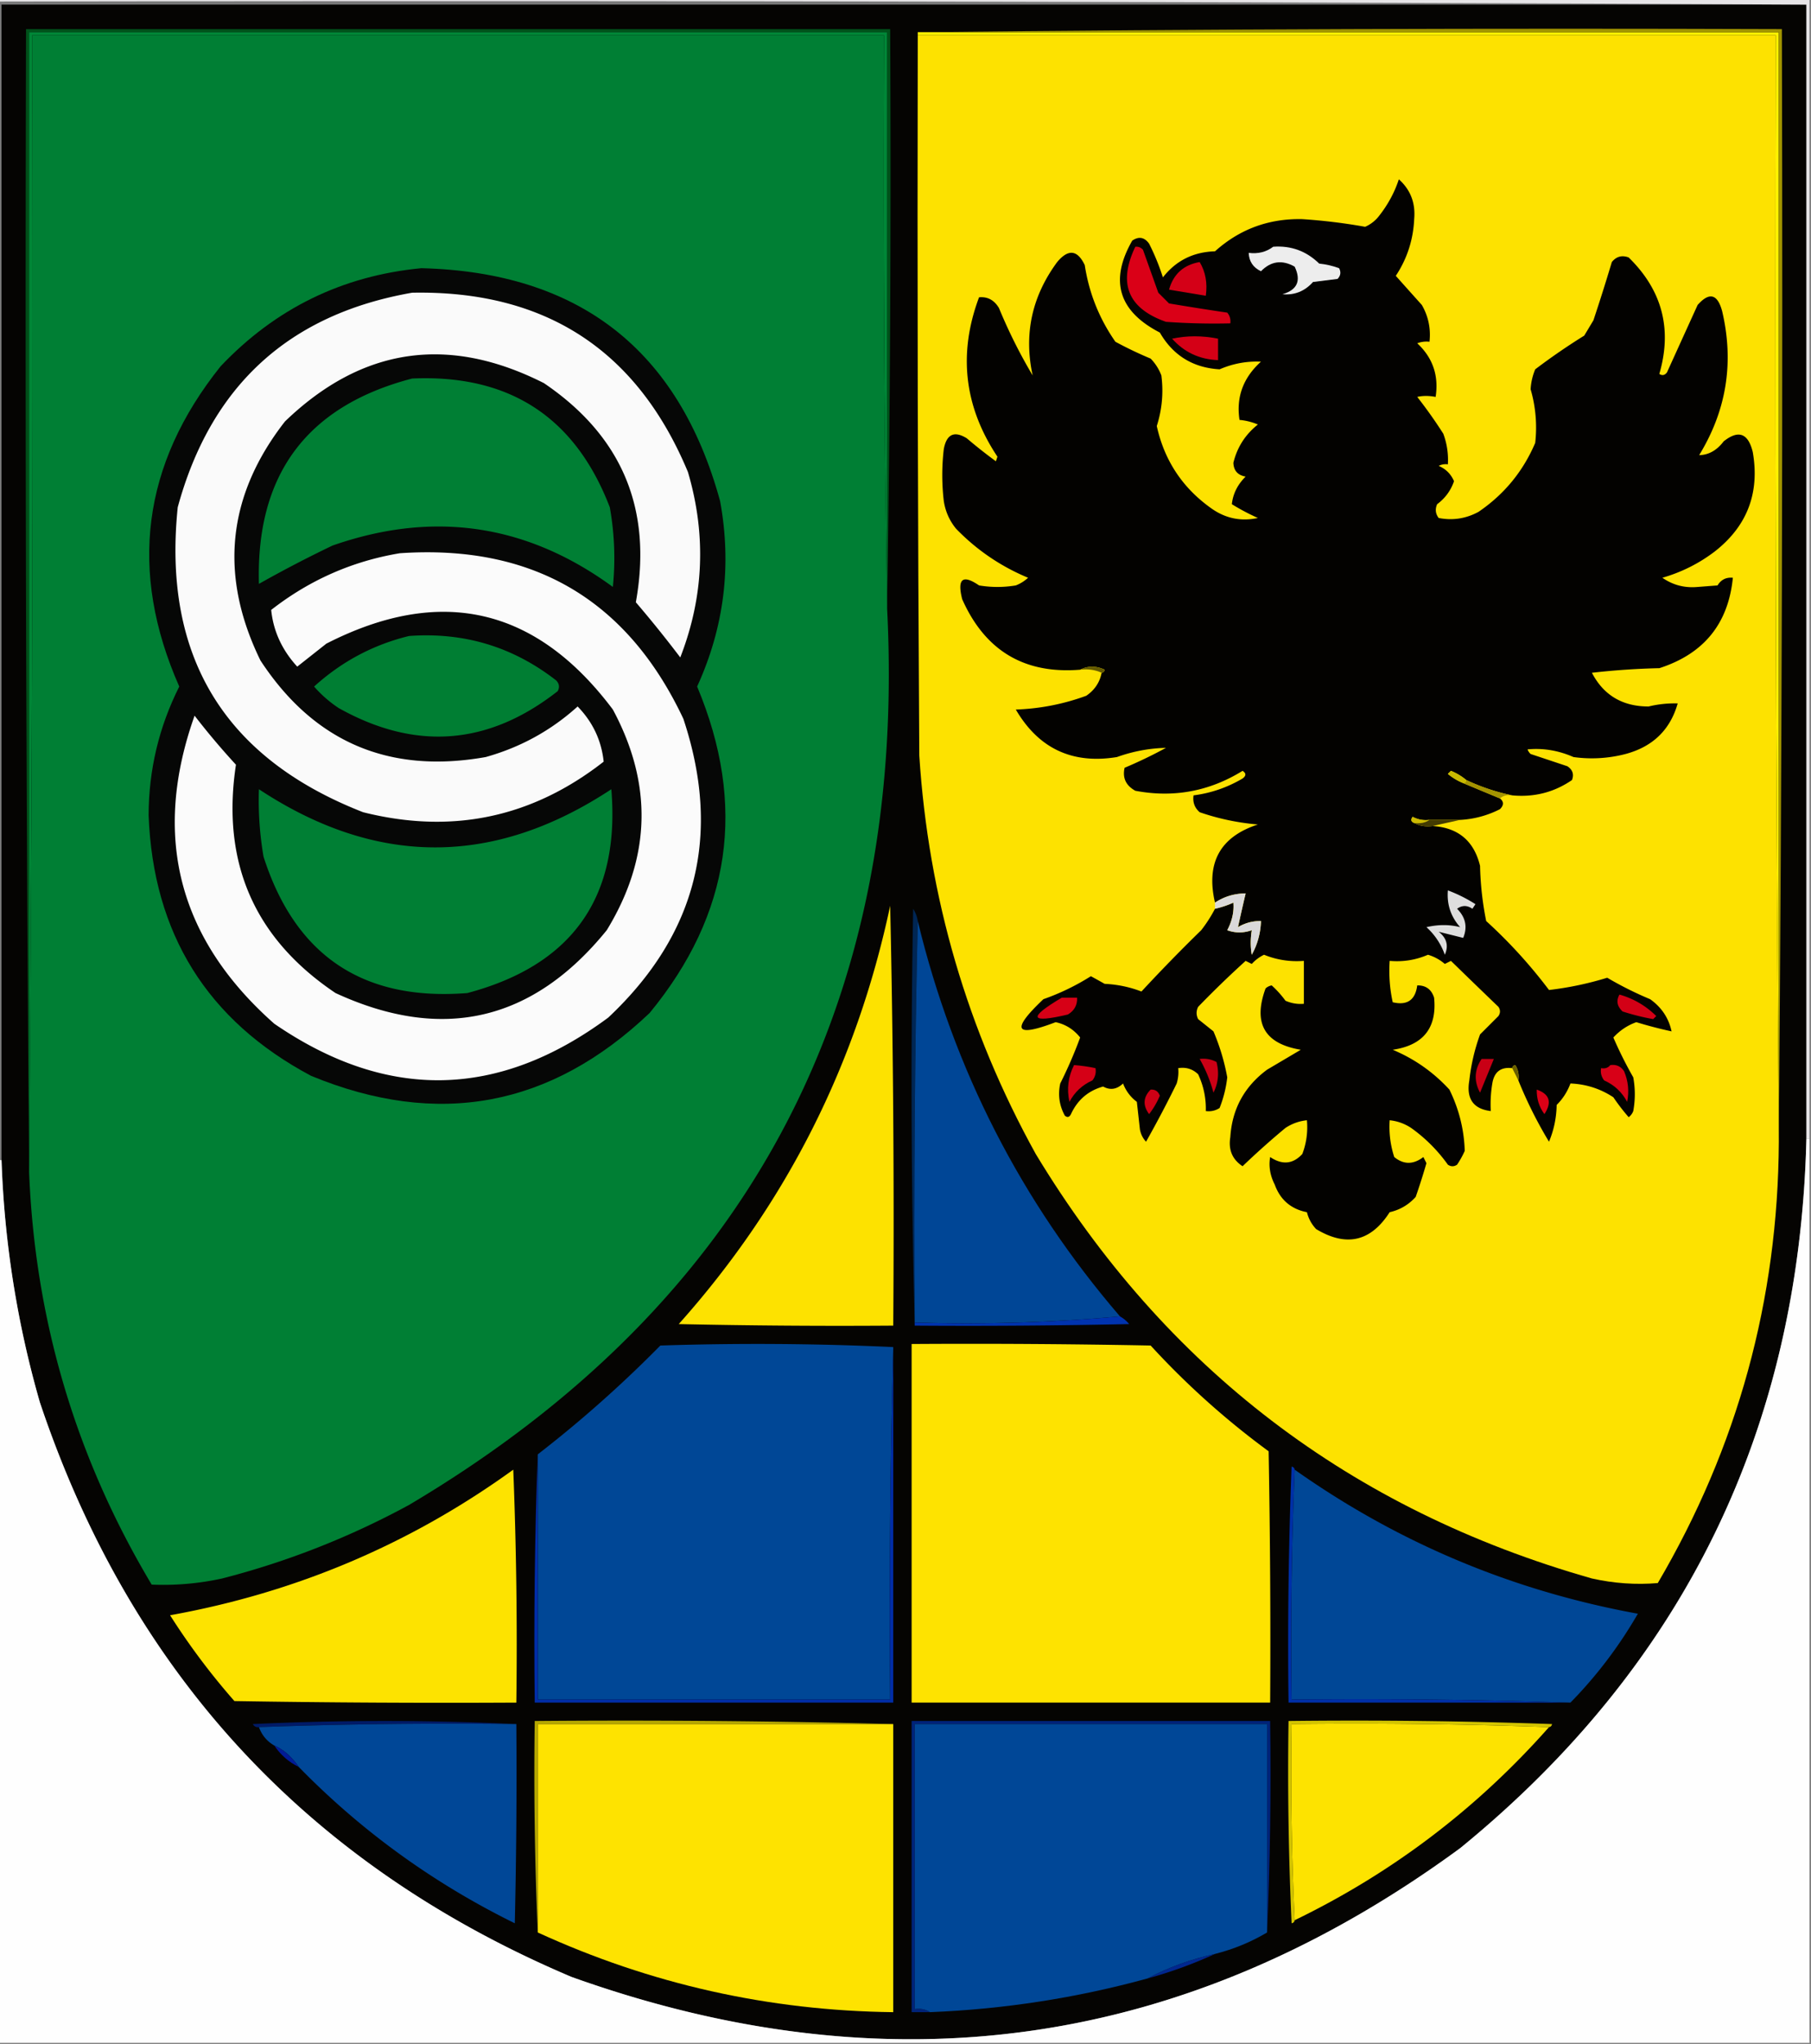 <svg xmlns="http://www.w3.org/2000/svg" width="591" height="667" style="shape-rendering:geometricPrecision;text-rendering:geometricPrecision;image-rendering:optimizeQuality;fill-rule:evenodd;clip-rule:evenodd"><rect width="100%" height="100%" fill="#808080" stroke="none"/><path style="opacity:1" fill="#7a7a7a" d="M-.5.5c196.834-.333 393.501 0 590 1H.5v377h-1V.5z"/><path style="opacity:1" fill="#050402" d="M589.5 1.5v370c-2.311 94.782-39.977 171.949-113 231.5-89.05 65.293-185.716 79.293-290 42C100.529 608.573 42.696 546.073 13 457.5a325.506 325.506 0 0 1-12.5-79V1.5h589z"/><path style="opacity:1" fill="#e7e5e7" d="M-.5.5v-1h591v372h-1V1.5A87025.58 87025.58 0 0 0-.5.5z"/><path style="opacity:1" fill="#00511a" d="M289.5 198.5v-188H9.5v372c-1-124.166-1.333-248.499-1-373h282a8934.515 8934.515 0 0 1-1 189z"/><path style="opacity:1" fill="#008737" d="M289.5 197.5a8652.962 8652.962 0 0 1-1-186h-278c.333 123.834 0 247.501-1 371v-372h280v187z"/><path style="opacity:1" fill="#007f34" d="M289.5 197.5v1c6.549 129.435-45.451 226.935-156 292.5a266.713 266.713 0 0 1-61 24 89.807 89.807 0 0 1-23 2c-24.729-41.361-38.062-86.194-40-134.5 1-123.499 1.333-247.166 1-371h278a8652.962 8652.962 0 0 0 1 186z"/><path style="opacity:1" fill="#fde200" d="M299.5 11.5h280c-.333 120.501 0 240.834 1 361-.255 51.591-13.422 99.591-39.5 144-7.144.605-14.31.105-21.5-1.5-78.709-22.384-139.209-68.551-181.5-138.5-22.354-40.405-35.02-83.738-38-130-.5-78.333-.667-156.666-.5-235z"/><path style="opacity:1" fill="#fff100" d="M299.5 11.5v-1h281v362c-1-120.166-1.333-240.499-1-361h-280z"/><path style="opacity:1" fill="#a19400" d="M299.5 10.5c93.832-1 187.832-1.333 282-1 .333 121.168 0 242.168-1 363v-362h-281z"/><path style="opacity:1" fill="#030200" d="M493.5 259.5c-5.107-1.036-10.107-2.702-15-5a18.67 18.67 0 0 0-5-3l-1 1a19.221 19.221 0 0 0 5 3c3.929 1.648 7.929 3.315 12 5 1.291 1.042 1.291 2.208 0 3.5a32.085 32.085 0 0 1-13 3.5h-10c-1.967.239-3.801-.094-5.5-1-.692.937-.525 1.603.5 2 1.765.961 3.765 1.295 6 1 8.357.524 13.524 4.857 15.5 13 .138 6.081.804 12.081 2 18a163.016 163.016 0 0 1 20.5 22.5 106.15 106.15 0 0 0 19-4 113.908 113.908 0 0 0 14 7c3.736 2.659 6.069 6.159 7 10.5a142.955 142.955 0 0 1-11.5-3c-2.868 1.02-5.368 2.687-7.5 5a132.973 132.973 0 0 0 6.5 13 30.485 30.485 0 0 1 0 11 4.457 4.457 0 0 1-1.5 2 67.806 67.806 0 0 1-5-6.5c-4.214-2.784-8.881-4.284-14-4.5-1.015 2.71-2.515 5.043-4.5 7-.074 4.201-.907 8.201-2.5 12a139.96 139.96 0 0 1-10-20c.285-1.788-.048-3.455-1-5-.607.124-.94.457-1 1-3.724-.45-5.891 1.217-6.5 5a40.914 40.914 0 0 0-.5 9c-5.705-.691-8.038-4.024-7-10a64.115 64.115 0 0 1 3.5-15l6-6c.667-1 .667-2 0-3a3103.046 3103.046 0 0 1-15.5-15l-2 1a14.766 14.766 0 0 0-5.5-3c-3.975 1.72-8.141 2.387-12.5 2-.3 4.599.033 9.099 1 13.5 4.71 1.121 7.377-.712 8-5.5 2.792-.048 4.625 1.285 5.5 4 .979 9.868-3.521 15.534-13.5 17 7.096 2.968 13.262 7.302 18.5 13 3.126 6.363 4.792 13.029 5 20a29.517 29.517 0 0 1-2.5 4.5c-1 .667-2 .667-3 0a51.24 51.24 0 0 0-12-12c-2.15-1.411-4.484-2.245-7-2.5a31.818 31.818 0 0 0 1.5 12c3.056 2.506 6.223 2.506 9.5 0l1 2a210.559 210.559 0 0 1-3.5 11c-2.295 2.565-5.128 4.231-8.5 5-6.152 9.607-14.152 11.44-24 5.5-1.466-1.552-2.466-3.386-3-5.5-5.194-1.027-8.694-4.027-10.5-9-1.523-2.991-2.023-5.991-1.5-9 3.961 2.654 7.461 2.32 10.5-1 1.337-3.526 1.837-7.192 1.5-11-2.516.255-4.85 1.089-7 2.5a261.867 261.867 0 0 0-14 12.5c-3.347-2.206-4.68-5.372-4-9.5.584-9.167 4.584-16.5 12-22 3.676-2.171 7.343-4.337 11-6.5-11.82-1.966-15.653-8.633-11.5-20a3.943 3.943 0 0 1 2-1 32.298 32.298 0 0 1 4.5 5 11.988 11.988 0 0 0 6 1v-14c-4.512.351-8.845-.315-13-2a13.049 13.049 0 0 0-4 3l-2-1a327.974 327.974 0 0 0-15.5 15c-.667 1.333-.667 2.667 0 4l5 4a70.073 70.073 0 0 1 4.5 15 38.681 38.681 0 0 1-2.5 10c-1.356.88-2.856 1.214-4.5 1a26.16 26.16 0 0 0-2.5-12c-1.789-1.729-3.956-2.396-6.5-2a12.93 12.93 0 0 1-.5 5 365.497 365.497 0 0 1-10 19c-1.044-1.123-1.71-2.456-2-4l-1-9c-2.085-1.582-3.585-3.582-4.5-6-2.033 1.941-4.2 2.275-6.5 1-4.855 1.351-8.355 4.351-10.5 9-.502 1.021-1.168 1.188-2 .5-1.804-3.296-2.304-6.796-1.5-10.5a146.135 146.135 0 0 0 6.5-15c-2.125-2.652-4.792-4.319-8-5-13.357 5.107-14.691 2.607-4-7.5a76.127 76.127 0 0 0 15.5-7.5c1.49.817 2.99 1.65 4.5 2.5a37.811 37.811 0 0 1 12 2.5 547.069 547.069 0 0 1 19.5-20 46.153 46.153 0 0 0 4.5-7 31.71 31.71 0 0 0 6-2c.253 2.979-.413 5.979-2 9 2.626.949 5.292.949 8 0-.449 2.79-.449 5.456 0 8 1.879-3.378 2.879-7.044 3-11-2.699-.034-5.199.633-7.5 2a612.22 612.22 0 0 1 2.5-11c-3.657.006-6.99 1.006-10 3-3.007-12.979 1.659-21.479 14-25.5a77.961 77.961 0 0 1-19-4c-1.655-1.444-2.322-3.278-2-5.5 5.692-.731 11.025-2.564 16-5.5 1.211-.893 1.211-1.726 0-2.5-10.824 6.693-22.491 8.86-35 6.5-3.08-1.711-4.246-4.211-3.5-7.5a149.286 149.286 0 0 0 13.5-6.5c-5.436.129-10.769 1.129-16 3-14.566 2.383-25.566-2.784-33-15.5a73.789 73.789 0 0 0 23-4.5c2.742-1.886 4.409-4.386 5-7.5.543-.06.876-.393 1-1-2.809-1.3-5.476-1.3-8 0-18.199 1.478-31.032-6.188-38.5-23-1.689-6.667.144-8.167 5.5-4.5 4 .667 8 .667 12 0a12.403 12.403 0 0 0 4-2.5c-8.926-3.714-16.759-9.047-23.5-16-2.146-2.626-3.479-5.626-4-9a72.464 72.464 0 0 1 0-17c.917-4.854 3.417-6.021 7.5-3.5 3.076 2.62 6.242 5.12 9.5 7.5l.5-1.5c-10.869-16.309-12.869-33.642-6-52 2.78-.27 4.946.897 6.5 3.5a169.367 169.367 0 0 0 11 22c-2.936-13.456-.269-25.79 8-37 3.621-4.339 6.621-4.005 9 1 1.393 9.118 4.726 17.451 10 25a125.693 125.693 0 0 0 11.5 5.5 15.83 15.83 0 0 1 3.5 5.5c.722 5.61.222 11.11-1.5 16.5 2.499 11.332 8.499 20.332 18 27 4.56 3.174 9.56 4.174 15 3a71.306 71.306 0 0 1-8.5-4.5c.37-3.409 1.87-6.409 4.5-9-2.568-.452-3.901-1.952-4-4.5 1.227-5.066 3.893-9.232 8-12.5a20.2 20.2 0 0 0-6-1.5c-1.13-7.442 1.204-13.775 7-19-4.661-.212-9.161.622-13.5 2.5-8.68-.523-15.18-4.523-19.5-12-13.489-6.953-16.489-16.953-9-30 2.144-1.454 3.977-1.12 5.5 1a74.477 74.477 0 0 1 4.5 11c4.271-5.469 9.937-8.302 17-8.5 8.058-7.243 17.558-10.743 28.5-10.5 6.96.459 13.794 1.292 20.5 2.5a11.529 11.529 0 0 0 4.5-3.5c2.934-3.72 5.1-7.72 6.5-12 3.809 3.417 5.476 7.75 5 13-.3 6.734-2.3 12.9-6 18.5 2.792 3.13 5.625 6.296 8.5 9.5 2.132 3.708 2.965 7.708 2.5 12a8.43 8.43 0 0 0-4 .5c5.072 4.715 7.072 10.549 6 17.5-2.174-.42-4.174-.42-6 0a150.853 150.853 0 0 1 8.5 12 24.362 24.362 0 0 1 1.5 10 4.934 4.934 0 0 0-3 .5c2.346 1.013 4.013 2.679 5 5-1.046 3.051-2.879 5.551-5.5 7.5-.72 1.612-.554 3.112.5 4.5 4.572.887 8.905.22 13-2 8.374-5.705 14.54-13.205 18.5-22.5a44.706 44.706 0 0 0-1.5-17.5 19.717 19.717 0 0 1 1.5-6.5 208.092 208.092 0 0 1 16-11l3-5a637.173 637.173 0 0 0 6-19c1.466-1.825 3.299-2.325 5.5-1.5 10.936 10.684 14.269 23.351 10 38 .949.617 1.782.451 2.5-.5 3.317-7.303 6.65-14.636 10-22 3.807-4.29 6.473-3.623 8 2 3.945 16.725 1.445 32.391-7.5 47 3.1-.062 5.767-1.562 8-4.5 4.835-3.842 8.002-2.676 9.5 3.5 2.317 13.39-1.85 24.223-12.5 32.5-5.12 3.877-10.787 6.71-17 8.5 3.424 2.387 7.257 3.387 11.5 3l6.5-.5c1.153-1.883 2.819-2.716 5-2.5-1.489 15.001-9.489 24.834-24 29.5a244.4 244.4 0 0 0-22 1.5c3.819 7.336 9.986 11.003 18.5 11a35.98 35.98 0 0 1 9.5-1c-2.443 8.607-8.11 14.107-17 16.5a43.397 43.397 0 0 1-17 1c-4.927-2.155-9.927-2.988-15-2.5a3.647 3.647 0 0 0 1 1.5c4.011 1.335 8.011 2.669 12 4 1.711 1.133 2.211 2.633 1.5 4.5-5.825 4.002-12.325 5.669-19.5 5z"/><path style="opacity:1" fill="#ededed" d="M415.5 80.5c5.825-.42 10.825 1.413 15 5.5 2.264.236 4.431.736 6.5 1.5.684 1.284.517 2.45-.5 3.5l-8 1c-2.721 3.032-6.054 4.366-10 4 4.85-1.407 6.183-4.407 4-9-4.093-2.317-7.76-1.817-11 1.5-2.571-1.228-3.905-3.228-4-6 3.053.39 5.72-.277 8-2z"/><path style="opacity:1" fill="#da0017" d="M370.5 80.5c.996-.086 1.829.248 2.5 1l5 14 3.5 3.5a926.73 926.73 0 0 0 19 3c.837 1.011 1.17 2.178 1 3.5-7.008.166-14.008 0-21-.5-12.402-4.358-15.735-12.525-10-24.5z"/><path style="opacity:1" fill="#d40017" d="M391.5 85.5c1.914 3.184 2.58 6.851 2 11l-12-2c1.443-5.11 4.777-8.11 10-9z"/><path style="opacity:1" fill="#060706" d="M137.5 87.5c51.484 1.292 83.984 26.625 97.5 76 3.843 20.972 1.343 41.139-7.5 60.5 16.237 38.731 11.071 74.231-15.5 106.5-32.317 30.729-69.15 37.562-110.5 20.5-33.866-18.036-51.533-46.369-53-85 .033-14.797 3.366-28.797 10-42-16.621-37.644-12.121-72.478 13.5-104.5 17.898-18.867 39.732-29.533 65.5-32z"/><path style="opacity:1" fill="#fafafa" d="M134.5 95.5c43.398-.818 73.398 18.682 90 58.5 6.043 20.514 5.21 40.681-2.5 60.5a386.836 386.836 0 0 0-14.5-18c5.483-30.398-4.517-54.232-30-71.5-31.258-15.816-59.424-11.65-84.5 12.5-18.905 24.238-21.571 50.238-8 78 17.442 26.602 41.942 37.102 73.5 31.5 11.34-3.168 21.34-8.668 30-16.5 4.94 5.077 7.773 11.077 8.5 18-23.377 18.276-49.544 23.776-78.5 16.5C73.166 247.297 53 214.13 58 165.5c10.806-39.648 36.306-62.981 76.5-70z"/><path style="opacity:1" fill="#d40016" d="M382.5 110.5c4.841-1.032 9.841-1.032 15 0v7c-6.052-.232-11.052-2.566-15-7z"/><path style="opacity:1" fill="#007f34" d="M134.5 123.5c31.706-1.411 53.206 12.589 64.5 42a93.664 93.664 0 0 1 1 26c-28.045-20.526-58.545-25.026-91.5-13.5a403.768 403.768 0 0 0-24 12.5c-1.002-35.709 15.665-58.043 50-67z"/><path style="opacity:1" fill="#fbfbfb" d="M130.5 180.5c43.308-2.942 74.141 15.058 92.5 54 12.586 37.825 4.419 70.325-24.5 97.5-35.9 26.575-72.233 27.241-109 2-31.301-27.683-39.968-61.183-26-100.5a242.6 242.6 0 0 0 13.5 16c-4.832 31.883 6.001 56.717 32.5 74.5 34.875 16.072 64.375 9.239 88.5-20.5 14.449-23.61 15.116-47.61 2-72-25.047-33.386-56.214-40.552-93.5-21.5l-9.5 7.5c-4.97-5.424-7.803-11.59-8.5-18.5 12.504-9.756 26.504-15.923 42-18.5z"/><path style="opacity:1" fill="#007e33" d="M133.5 207.5c17.922-1.302 33.922 3.532 48 14.5 1.017 1.049 1.184 2.216.5 3.5-22.597 17.721-46.431 19.555-71.5 5.5a39.806 39.806 0 0 1-8-7c8.988-8.159 19.322-13.659 31-16.5z"/><path style="opacity:1" fill="#645a01" d="M352.5 218.5c2.524-1.3 5.191-1.3 8 0-.124.607-.457.94-1 1-2.107-.968-4.441-1.302-7-1z"/><path style="opacity:1" fill="#c9ba00" d="M478.5 254.5c0 .667-.333 1-1 1a19.221 19.221 0 0 1-5-3l1-1a18.67 18.67 0 0 1 5 3z"/><path style="opacity:1" fill="#a39301" d="M478.5 254.5c4.893 2.298 9.893 3.964 15 5-1.599-.268-2.932.066-4 1a2752.943 2752.943 0 0 1-12-5c.667 0 1-.333 1-1z"/><path style="opacity:1" fill="#007f34" d="M84.5 257.5c38.339 25.297 76.673 25.297 115 0 2.943 35.236-12.724 57.403-47 66.5-33.966 2.688-56.133-12.146-66.5-44.5a108.542 108.542 0 0 1-1.5-22z"/><path style="opacity:1" fill="#ccba01" d="M466.5 267.5c-1.419.951-3.085 1.284-5 1-1.025-.397-1.192-1.063-.5-2 1.699.906 3.533 1.239 5.5 1z"/><path style="opacity:1" fill="#433b02" d="M466.5 267.5h10l-9 2c-2.235.295-4.235-.039-6-1 1.915.284 3.581-.049 5-1z"/><path style="opacity:1" fill="#dad9da" d="M396.5 296.5v-2c3.01-1.994 6.343-2.994 10-3a612.22 612.22 0 0 0-2.5 11c2.301-1.367 4.801-2.034 7.5-2-.121 3.956-1.121 7.622-3 11-.449-2.544-.449-5.21 0-8-2.708.949-5.374.949-8 0 1.587-3.021 2.253-6.021 2-9a31.71 31.71 0 0 1-6 2z"/><path style="opacity:1" fill="#002654" d="M299.5 300.5a4290.017 4290.017 0 0 0-1 131v1a3087.355 3087.355 0 0 1-.5-136 10.134 10.134 0 0 1 1.5 4z"/><path style="opacity:1" fill="#dedede" d="M472.5 290.5a48.26 48.26 0 0 1 9 4.5l-1 1.5c-1.698-1.181-3.365-1.181-5 0 2.791 2.79 3.458 5.957 2 9.5l-8-2c2.632 2.066 3.299 4.566 2 7.5a21.919 21.919 0 0 0-6-9c3.875-.894 7.542-.894 11 0-3.047-3.427-4.38-7.427-4-12z"/><path style="opacity:1" fill="#fde200" d="M290.5 295.5a4692.363 4692.363 0 0 1 1 137c-23.336.167-46.669 0-70-.5 35.027-39.219 58.027-84.719 69-136.5z"/><path style="opacity:1" fill="#004696" d="M299.5 300.5c11.747 48.499 33.747 91.499 66 129-21.975 1.989-44.308 2.656-67 2-.332-43.837.001-87.503 1-131z"/><path style="opacity:1" fill="#d30016" d="M528.5 324.5c4.568 1.287 8.568 3.62 12 7l-1 1a74.403 74.403 0 0 1-10-2.5c-1.799-1.7-2.132-3.533-1-5.5z"/><path style="opacity:1" fill="#d70016" d="M346.5 325.5h5c.107 2.403-.893 4.236-3 5.5-12.464 2.938-13.131 1.104-2-5.5z"/><path style="opacity:1" fill="#d50016" d="M350.5 347.5c2.361.174 4.694.507 7 1 .262 1.478-.071 2.811-1 4-3.305 1.472-5.805 3.805-7.5 7-.919-4.231-.419-8.231 1.5-12z"/><path style="opacity:1" fill="#d80017" d="M525.5 347.5c1.951-.273 3.451.393 4.5 2 1.368 3.238 1.701 6.572 1 10-1.695-3.195-4.195-5.528-7.5-7-.929-1.189-1.262-2.522-1-4 1.291.237 2.291-.096 3-1z"/><path style="opacity:1" fill="#695f00" d="M493.5 348.5c.06-.543.393-.876 1-1 .952 1.545 1.285 3.212 1 5l-2-4z"/><path style="opacity:1" fill="#cb0015" d="M391.5 345.5c1.967-.239 3.801.094 5.5 1 .903 3.533.57 6.867-1 10a46.827 46.827 0 0 0-4.5-11z"/><path style="opacity:1" fill="#c90015" d="M483.5 345.5h4a6358.79 6358.79 0 0 1-4.5 11c-2.035-3.781-1.868-7.448.5-11z"/><path style="opacity:1" fill="#db0016" d="M501.5 355.5c4.202 1.452 5.036 4.119 2.5 8-1.731-2.362-2.565-5.029-2.5-8z"/><path style="opacity:1" fill="#ce0015" d="M375.5 355.5c1.495-.085 2.495.581 3 2a26.852 26.852 0 0 1-3.5 6c-2.107-2.871-1.941-5.537.5-8z"/><path style="opacity:1" fill="#fefefe" d="M589.5 371.5h1v295H-.5v-288h1a325.506 325.506 0 0 0 12.5 79c29.696 88.573 87.529 151.073 173.5 187.5 104.284 37.293 200.95 23.293 290-42 73.023-59.551 110.689-136.718 113-231.5z"/><path style="opacity:1" fill="#0033af" d="M365.5 429.5a10.515 10.515 0 0 1 3 2.5c-23.331.5-46.664.667-70 .5v-1c22.692.656 45.025-.011 67-2z"/><path style="opacity:1" fill="#004796" d="M291.5 439.5a3305.294 3305.294 0 0 0-1 115h-115v-80c14.031-10.854 27.364-22.687 40-35.5a965.392 965.392 0 0 1 76 .5z"/><path style="opacity:1" fill="#fee300" d="M297.5 438.5c26.002-.167 52.002 0 78 .5a263.843 263.843 0 0 0 38.5 34.5c.5 27.331.667 54.665.5 82h-117v-117z"/><path style="opacity:1" fill="#fde300" d="M167.5 479.5a1444.401 1444.401 0 0 1 1 76c-30.668.167-61.335 0-92-.5a225.734 225.734 0 0 1-21-28c41.098-7.394 78.431-23.227 112-47.5z"/><path style="opacity:1" fill="#004796" d="M422.5 479.5c33.764 23.874 71.097 39.54 112 47-6.14 10.633-13.473 20.3-22 29a2071.736 2071.736 0 0 0-91-1c-.331-25.172.002-50.172 1-75z"/><path style="opacity:1" fill="#012da7" d="M291.5 439.5v116h-117c-.331-27.172.002-54.172 1-81v80h115c-.332-38.504.001-76.837 1-115z"/><path style="opacity:1" fill="#0030a8" d="M422.5 479.5a1406.593 1406.593 0 0 0-1 75c30.505-.331 60.838.002 91 1h-92a1483 1483 0 0 1 1-77c.607.124.94.457 1 1z"/><path style="opacity:1" fill="#001a67" d="M168.5 562.5c-28.172-.331-56.172.002-84 1-.876.131-1.543-.202-2-1a927.308 927.308 0 0 1 86 0z"/><path style="opacity:1" fill="#00237a" d="M413.5 630.5v-68h-115v93c1.915-.284 3.581.049 5 1h-6v-95h117c.331 23.173-.002 46.173-1 69z"/><path style="opacity:1" fill="#004797" d="M168.5 562.5c.167 21.669 0 43.336-.5 65-26.52-13.049-50.02-30.049-70.5-51-2.34-3.386-5.007-5.72-8-7-2.39-1.391-4.057-3.391-5-6a1764.925 1764.925 0 0 1 84-1z"/><path style="opacity:1" fill="#b5a701" d="M291.5 562.5h-116v68a1190.252 1190.252 0 0 1-1-69c39.17-.332 78.17.001 117 1z"/><path style="opacity:1" fill="#fee300" d="M291.5 562.5v94c-40.59-.483-79.257-9.15-116-26v-68h116z"/><path style="opacity:1" fill="#004797" d="M413.5 630.5c-5.267 3.128-10.934 5.461-17 7-7.813 1.712-15.146 4.378-22 8-23.207 6.367-46.874 10.034-71 11-1.419-.951-3.085-1.284-5-1v-93h115v68z"/><path style="opacity:1" fill="#d3c400" d="M505.5 563.5a1764.925 1764.925 0 0 0-84-1c-.331 21.507.003 42.84 1 64-.06.543-.393.876-1 1-1-21.99-1.333-43.99-1-66 28.674-.333 57.341 0 86 1-.124.607-.457.94-1 1z"/><path style="opacity:1" fill="#fde300" d="M505.5 563.5c-23.498 26.573-51.165 47.573-83 63a1024.542 1024.542 0 0 1-1-64c28.172-.331 56.172.002 84 1z"/><path style="opacity:1" fill="#011b97" d="M97.5 576.5c-3.264-1.594-5.93-3.927-8-7 2.993 1.28 5.66 3.614 8 7z"/><path style="opacity:1" fill="#01278e" d="M396.5 637.5a143.526 143.526 0 0 1-22 8c6.854-3.622 14.187-6.288 22-8z"/></svg>